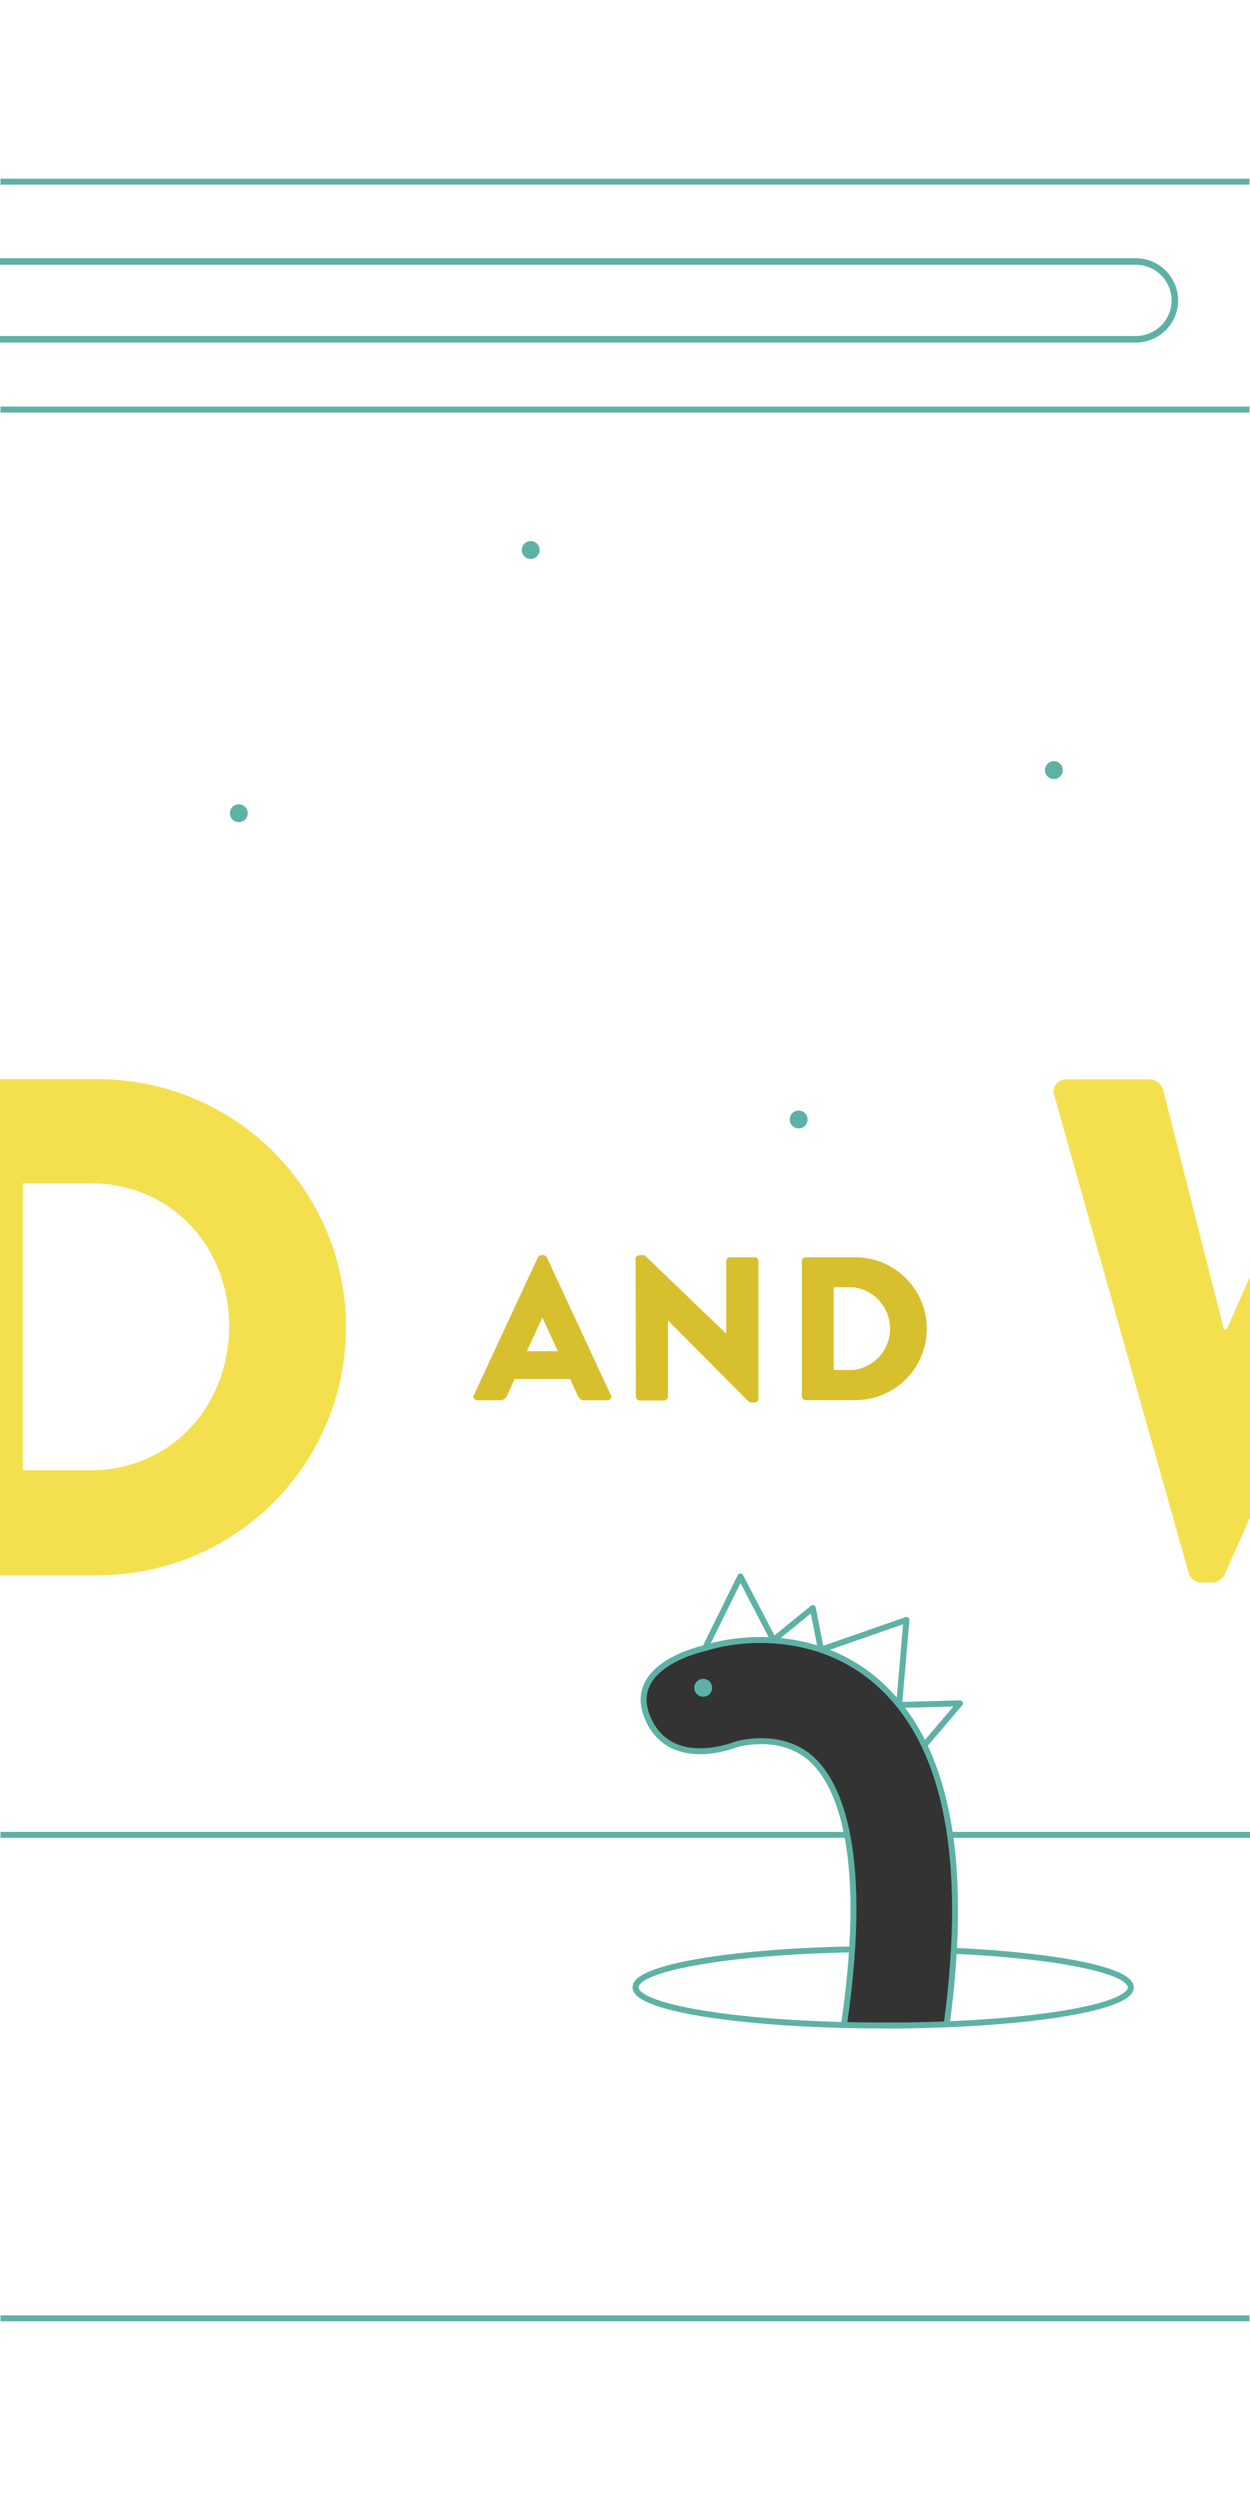 <svg xmlns="http://www.w3.org/2000/svg" width="210" height="420" viewBox="0 0 210 420"><path d="M177.05 130.88a1.5 1.5 0 0 0 0-3 1.5 1.5 0 0 0 0 3zM134.17 189.57a1.5 1.5 0 0 0 0-3 1.5 1.5 0 0 0 0 3zM89.16 93.9a1.5 1.5 0 0 0 0-3 1.5 1.5 0 0 0 0 3zM40.12 138.12a1.5 1.5 0 0 0 0-3 1.5 1.5 0 0 0 0 3z" fill="#5db2a5"/><path d="M79.62 234.35l10.74-23.1a.7.7 0 0 1 .58-.38h.35a.7.7 0 0 1 .58.38l10.74 23.1a.6.6 0 0 1-.58.89h-3.81c-.62 0-.89-.21-1.2-.86l-1.24-2.71h-9.33l-1.24 2.75a1.27 1.27 0 0 1-1.23.82H80.2a.6.6 0 0 1-.58-.89zm14.1-7.35l-2.6-5.66-2.61 5.66zM106.77 211.49a.65.65 0 0 1 .65-.62h.86L122 224.05v-12.18a.65.65 0 0 1 .65-.65h4.12a.68.68 0 0 1 .65.65V235a.64.64 0 0 1-.65.62h-.55a1 1 0 0 1-.45-.17l-13.55-13.62v12.8a.65.65 0 0 1-.65.65h-4.08a.68.68 0 0 1-.66-.65zM134.71 211.87a.64.64 0 0 1 .62-.65h8.37a12 12 0 1 1 0 24h-8.37a.64.64 0 0 1-.62-.65zm8.65 18.29a7 7 0 0 0 0-13.9h-3.3v13.9z" fill="#d8bf2e"/><path d="M16.46 181.3H-.09v83.34h16.55a41.67 41.67 0 1 0 0-83.34zM15.27 247H3.84v-48.2h11.43c13.46 0 23.22 10.6 23.22 24S28.73 247 15.27 247zM210.09 214.27l-4 9.06h-.48L195.38 183a2.44 2.44 0 0 0-2.14-1.67h-13.93a2.07 2.07 0 0 0-2.14 2.86l22.5 80a2.29 2.29 0 0 0 2.14 1.67h1.91a2.43 2.43 0 0 0 2-1.31l4.35-9.77z" fill="#f4e04e"/><path fill="none" stroke="#5db2a5" stroke-miterlimit="10" d="M.09 68.8h209.82M.09 389.48h209.82M.09 30.52h209.82"/><path d="M-.09 43.93h190.92a6.57 6.57 0 0 1 6.55 6.55 6.56 6.56 0 0 1-6.55 6.52H-.09" fill="none" stroke="#5db2a5" stroke-miterlimit="10" stroke-width="1.1"/><path fill="none" stroke="#5db2a5" stroke-miterlimit="10" d="M.09 308.26h210"/><path fill="none" stroke="#5db2a5" stroke-linecap="round" stroke-linejoin="round" d="M118.45 276.88l5.94-12.03 5.56 10.68 6.6-5.38 1.37 7.01 14.36-5.01-1.23 14.29 10.23-.28-6.04 7.09"/><path d="M141.82 339.94c4.43-30.51-1.57-41-5.63-44.55-5.13-4.48-12.27-2.41-12.57-2.32 0 0-11 4.52-14.81-4.46s9.64-11.73 9.64-11.73c6-1.95 18.76-3 28.68 5.5 11.65 9.95 15.74 29.07 11.94 57.56" fill="#333" stroke="#5db2a5" stroke-miterlimit="10"/><path d="M118.14 285.05a1.5 1.5 0 0 0 0-3 1.5 1.5 0 0 0 0 3z" fill="#5db2a5"/><path d="M160.25 327.74c17.19.78 29.72 3.24 29.72 6.15 0 3.37-16.9 6.14-38.37 6.39h-3.23c-4.87 0-9.54-.13-13.88-.36-16.15-.89-27.72-3.26-27.72-6.05 0-3.27 15.87-6 36.39-6.37" fill="none" stroke="#5db2a5" stroke-miterlimit="10"/><path d="M275.89 181.3H262a2.46 2.46 0 0 0-2.14 1.67l-10.24 40.36h-.47l-18.46-41.91a2 2 0 0 0-2-1.31h-2.14a2.29 2.29 0 0 0-2 1.31L210 214.27v40.48l17.32-38.92h.36l21.78 48.69a2.43 2.43 0 0 0 2 1.31h1.9a2.31 2.31 0 0 0 2.15-1.67l22.5-80a2.08 2.08 0 0 0-2.12-2.86z" fill="#f4e04e"/></svg>